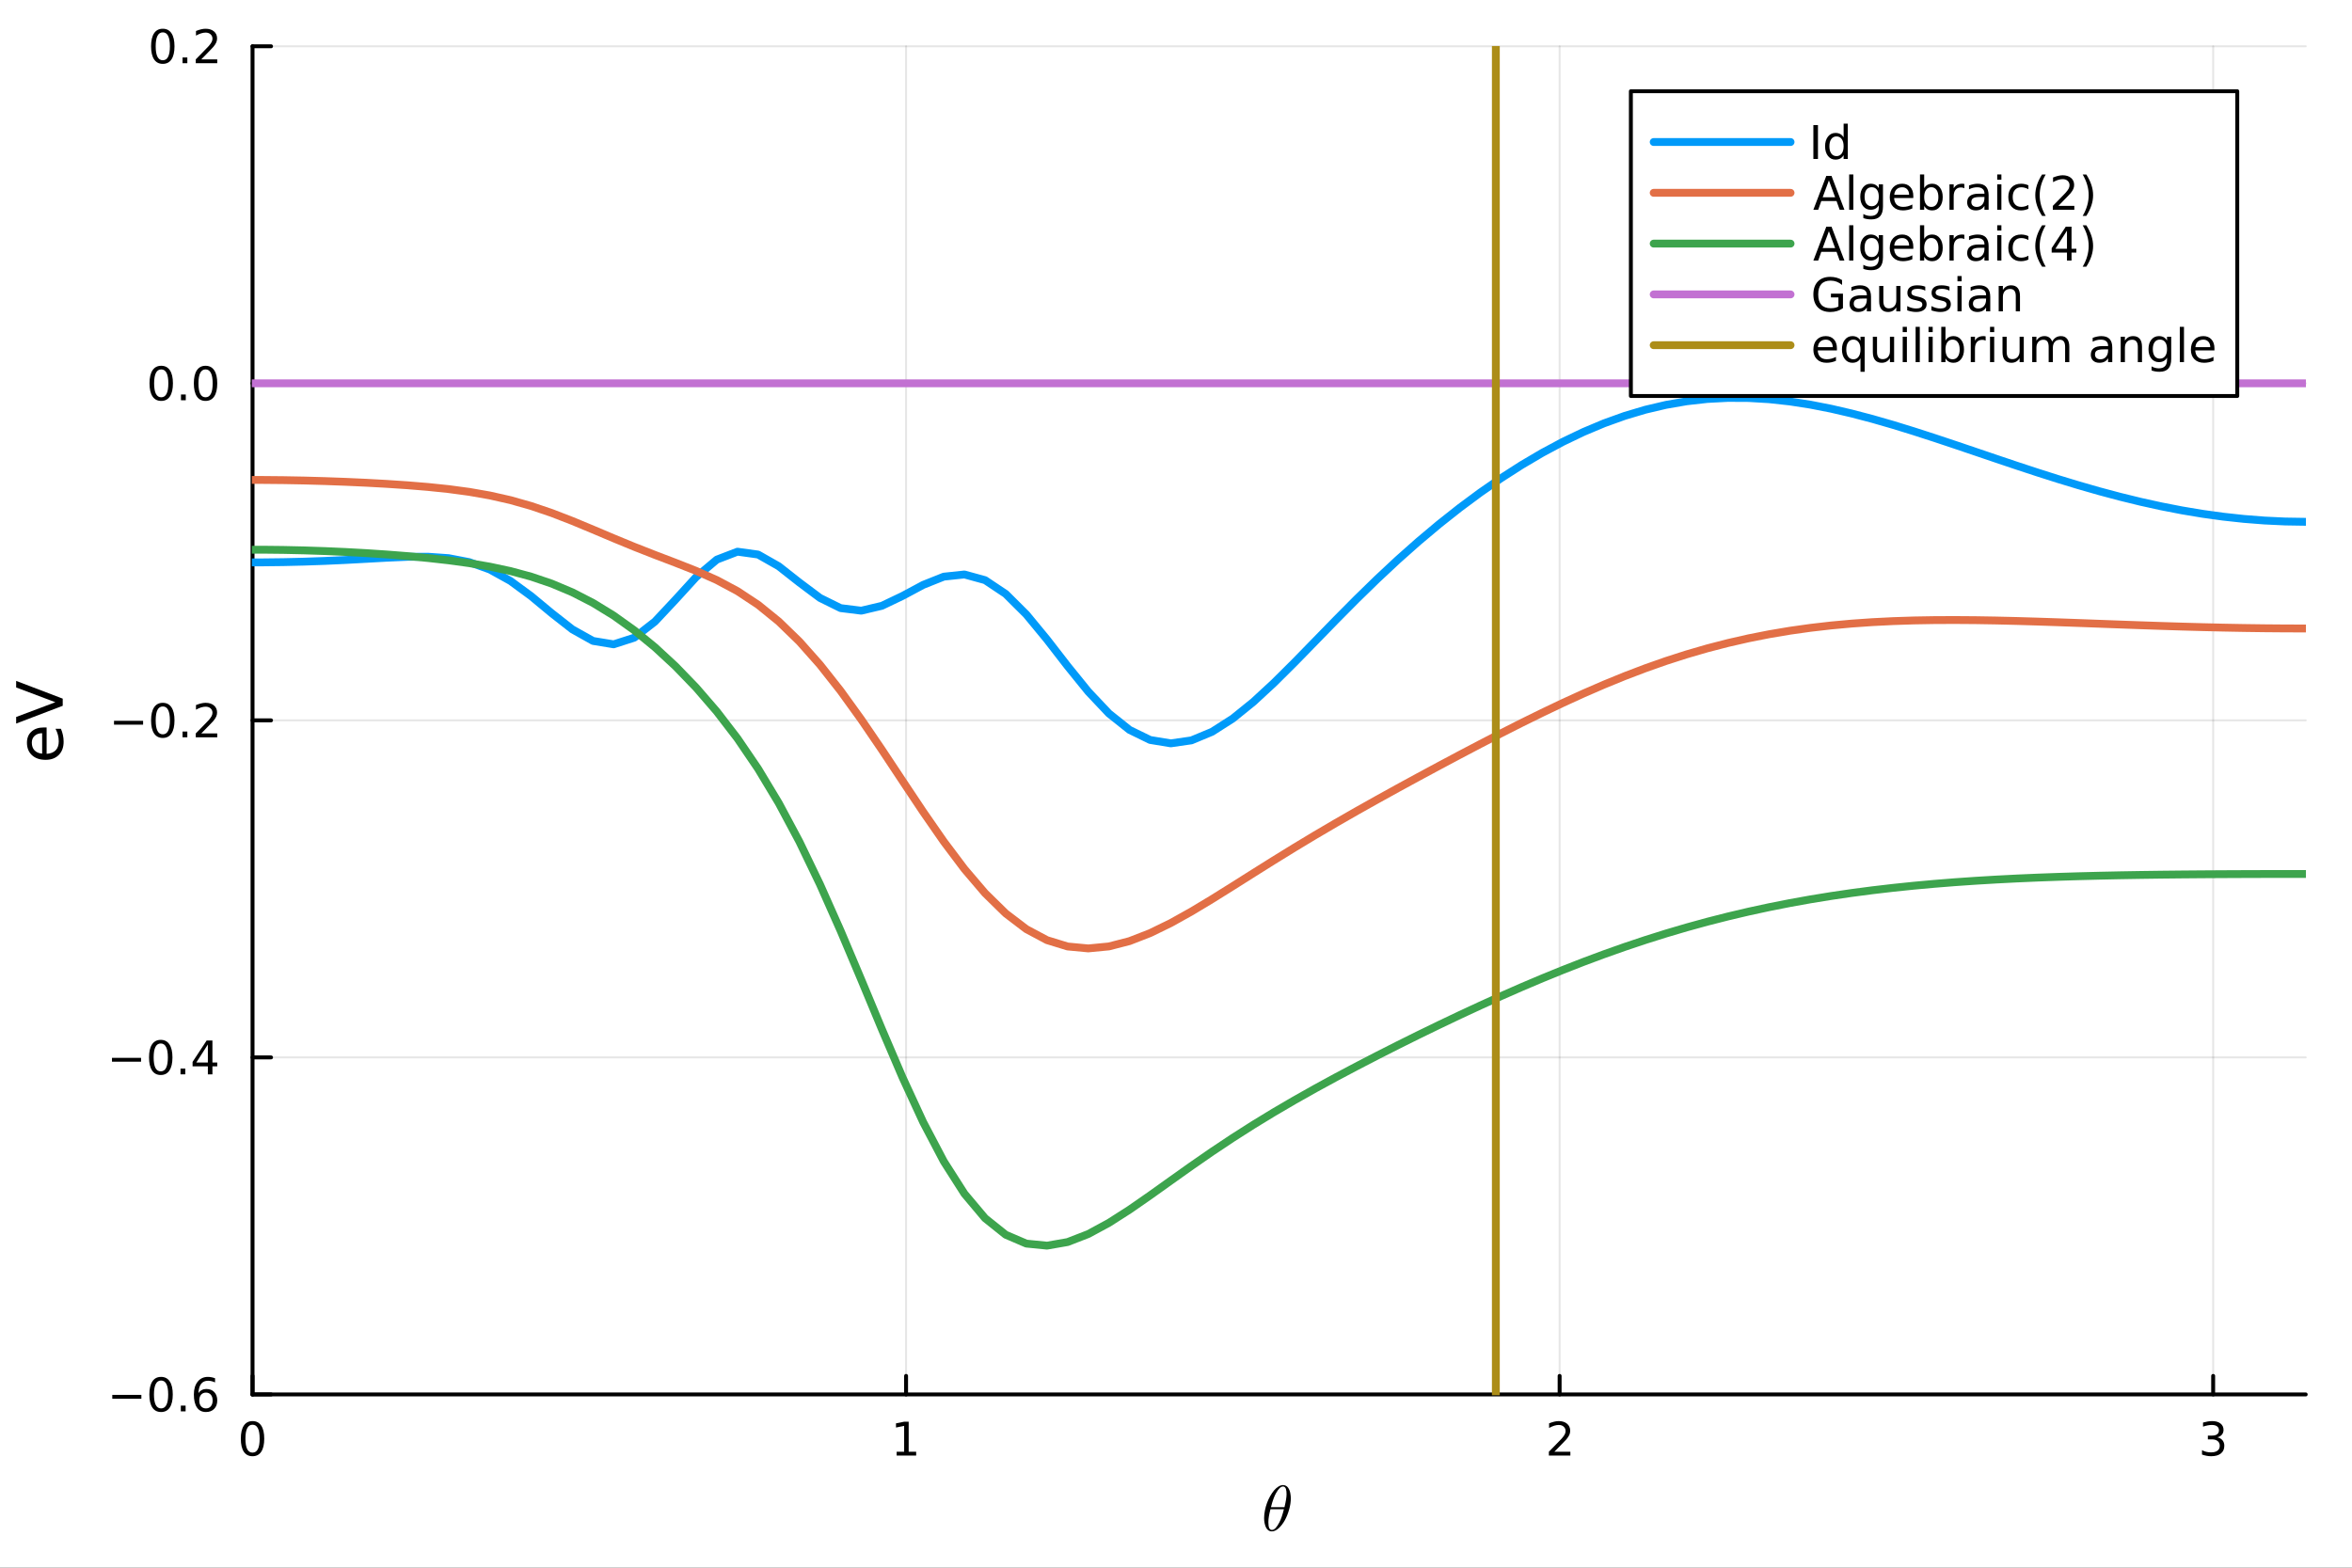 <?xml version="1.0" encoding="utf-8"?>
<svg xmlns="http://www.w3.org/2000/svg" xmlns:xlink="http://www.w3.org/1999/xlink" width="600" height="400" viewBox="0 0 2400 1600">
<rect x="0" y="0" width="2400" height="1600" fill="#333333" stroke="none"/>
<defs>
  <clipPath id="clip870">
    <rect x="0" y="0" width="2400" height="1600"/>
  </clipPath>
</defs>
<path clip-path="url(#clip870)" d="M0 1600 L2400 1600 L2400 0 L0 0  Z" fill="#ffffff" fill-rule="evenodd" fill-opacity="1"/>
<defs>
  <clipPath id="clip871">
    <rect x="480" y="0" width="1681" height="1600"/>
  </clipPath>
</defs>
<path clip-path="url(#clip870)" d="M257.69 1423.18 L2352.76 1423.18 L2352.76 47.244 L257.69 47.244  Z" fill="#ffffff" fill-rule="evenodd" fill-opacity="1"/>
<defs>
  <clipPath id="clip872">
    <rect x="257" y="47" width="2096" height="1377"/>
  </clipPath>
</defs>
<polyline clip-path="url(#clip872)" style="stroke:#000000; stroke-linecap:round; stroke-linejoin:round; stroke-width:2; stroke-opacity:0.1; fill:none" points="257.69,1423.18 257.69,47.244 "/>
<polyline clip-path="url(#clip872)" style="stroke:#000000; stroke-linecap:round; stroke-linejoin:round; stroke-width:2; stroke-opacity:0.1; fill:none" points="924.57,1423.18 924.57,47.244 "/>
<polyline clip-path="url(#clip872)" style="stroke:#000000; stroke-linecap:round; stroke-linejoin:round; stroke-width:2; stroke-opacity:0.1; fill:none" points="1591.45,1423.18 1591.45,47.244 "/>
<polyline clip-path="url(#clip872)" style="stroke:#000000; stroke-linecap:round; stroke-linejoin:round; stroke-width:2; stroke-opacity:0.1; fill:none" points="2258.33,1423.18 2258.33,47.244 "/>
<polyline clip-path="url(#clip872)" style="stroke:#000000; stroke-linecap:round; stroke-linejoin:round; stroke-width:2; stroke-opacity:0.1; fill:none" points="257.69,1423.18 2352.76,1423.18 "/>
<polyline clip-path="url(#clip872)" style="stroke:#000000; stroke-linecap:round; stroke-linejoin:round; stroke-width:2; stroke-opacity:0.1; fill:none" points="257.69,1079.2 2352.76,1079.2 "/>
<polyline clip-path="url(#clip872)" style="stroke:#000000; stroke-linecap:round; stroke-linejoin:round; stroke-width:2; stroke-opacity:0.1; fill:none" points="257.69,735.212 2352.76,735.212 "/>
<polyline clip-path="url(#clip872)" style="stroke:#000000; stroke-linecap:round; stroke-linejoin:round; stroke-width:2; stroke-opacity:0.1; fill:none" points="257.69,391.228 2352.76,391.228 "/>
<polyline clip-path="url(#clip872)" style="stroke:#000000; stroke-linecap:round; stroke-linejoin:round; stroke-width:2; stroke-opacity:0.1; fill:none" points="257.69,47.244 2352.76,47.244 "/>
<polyline clip-path="url(#clip870)" style="stroke:#000000; stroke-linecap:round; stroke-linejoin:round; stroke-width:4; stroke-opacity:1; fill:none" points="257.69,1423.18 2352.76,1423.18 "/>
<polyline clip-path="url(#clip870)" style="stroke:#000000; stroke-linecap:round; stroke-linejoin:round; stroke-width:4; stroke-opacity:1; fill:none" points="257.69,1423.18 257.69,1404.28 "/>
<polyline clip-path="url(#clip870)" style="stroke:#000000; stroke-linecap:round; stroke-linejoin:round; stroke-width:4; stroke-opacity:1; fill:none" points="924.57,1423.18 924.57,1404.28 "/>
<polyline clip-path="url(#clip870)" style="stroke:#000000; stroke-linecap:round; stroke-linejoin:round; stroke-width:4; stroke-opacity:1; fill:none" points="1591.45,1423.18 1591.45,1404.28 "/>
<polyline clip-path="url(#clip870)" style="stroke:#000000; stroke-linecap:round; stroke-linejoin:round; stroke-width:4; stroke-opacity:1; fill:none" points="2258.33,1423.18 2258.33,1404.28 "/>
<path clip-path="url(#clip870)" d="M257.69 1454.1 Q254.079 1454.1 252.25 1457.66 Q250.445 1461.2 250.445 1468.33 Q250.445 1475.44 252.25 1479.01 Q254.079 1482.55 257.69 1482.55 Q261.324 1482.55 263.13 1479.01 Q264.959 1475.44 264.959 1468.33 Q264.959 1461.2 263.13 1457.66 Q261.324 1454.1 257.69 1454.1 M257.69 1450.39 Q263.5 1450.39 266.556 1455 Q269.635 1459.58 269.635 1468.33 Q269.635 1477.06 266.556 1481.67 Q263.5 1486.25 257.69 1486.25 Q251.88 1486.25 248.801 1481.67 Q245.746 1477.06 245.746 1468.33 Q245.746 1459.58 248.801 1455 Q251.88 1450.39 257.69 1450.39 Z" fill="#000000" fill-rule="nonzero" fill-opacity="1" /><path clip-path="url(#clip870)" d="M914.952 1481.64 L922.591 1481.64 L922.591 1455.28 L914.281 1456.95 L914.281 1452.69 L922.545 1451.02 L927.221 1451.02 L927.221 1481.64 L934.86 1481.64 L934.86 1485.58 L914.952 1485.58 L914.952 1481.64 Z" fill="#000000" fill-rule="nonzero" fill-opacity="1" /><path clip-path="url(#clip870)" d="M1586.1 1481.64 L1602.42 1481.64 L1602.42 1485.58 L1580.48 1485.58 L1580.48 1481.64 Q1583.14 1478.89 1587.72 1474.26 Q1592.33 1469.61 1593.51 1468.27 Q1595.76 1465.74 1596.64 1464.01 Q1597.54 1462.25 1597.54 1460.56 Q1597.54 1457.8 1595.59 1456.07 Q1593.67 1454.33 1590.57 1454.33 Q1588.37 1454.33 1585.92 1455.09 Q1583.49 1455.86 1580.71 1457.41 L1580.71 1452.69 Q1583.53 1451.55 1585.99 1450.97 Q1588.44 1450.39 1590.48 1450.39 Q1595.85 1450.39 1599.04 1453.08 Q1602.24 1455.77 1602.24 1460.26 Q1602.24 1462.39 1601.43 1464.31 Q1600.64 1466.2 1598.53 1468.8 Q1597.96 1469.47 1594.85 1472.69 Q1591.75 1475.88 1586.1 1481.64 Z" fill="#000000" fill-rule="nonzero" fill-opacity="1" /><path clip-path="url(#clip870)" d="M2262.58 1466.95 Q2265.93 1467.66 2267.81 1469.93 Q2269.71 1472.2 2269.71 1475.53 Q2269.71 1480.65 2266.19 1483.45 Q2262.67 1486.25 2256.19 1486.25 Q2254.01 1486.25 2251.7 1485.81 Q2249.41 1485.39 2246.95 1484.54 L2246.95 1480.02 Q2248.9 1481.16 2251.21 1481.74 Q2253.53 1482.32 2256.05 1482.32 Q2260.45 1482.32 2262.74 1480.58 Q2265.06 1478.84 2265.06 1475.53 Q2265.06 1472.48 2262.9 1470.77 Q2260.77 1469.03 2256.95 1469.03 L2252.93 1469.03 L2252.93 1465.19 L2257.14 1465.19 Q2260.59 1465.19 2262.42 1463.82 Q2264.24 1462.43 2264.24 1459.84 Q2264.24 1457.18 2262.35 1455.77 Q2260.47 1454.33 2256.95 1454.33 Q2255.03 1454.33 2252.83 1454.75 Q2250.63 1455.16 2247.99 1456.04 L2247.99 1451.88 Q2250.66 1451.14 2252.97 1450.77 Q2255.31 1450.39 2257.37 1450.39 Q2262.69 1450.39 2265.8 1452.83 Q2268.9 1455.23 2268.9 1459.35 Q2268.9 1462.22 2267.25 1464.21 Q2265.61 1466.18 2262.58 1466.95 Z" fill="#000000" fill-rule="nonzero" fill-opacity="1" /><path clip-path="url(#clip870)" d="M1317.16 1529.22 Q1317.16 1534.63 1315.42 1540.71 Q1313.71 1546.77 1311.01 1551.66 Q1308.3 1556.53 1304.76 1559.75 Q1301.22 1562.94 1297.83 1562.94 Q1295.68 1562.94 1294.07 1561.75 Q1292.49 1560.52 1291.62 1558.49 Q1290.75 1556.43 1290.33 1554.18 Q1289.91 1551.89 1289.91 1549.41 Q1289.91 1545.71 1290.72 1541.68 Q1291.52 1537.62 1292.87 1533.95 Q1294.23 1530.25 1296.13 1526.9 Q1298.03 1523.52 1300.12 1521.07 Q1302.25 1518.59 1304.63 1517.14 Q1307.01 1515.69 1309.24 1515.69 Q1310.85 1515.69 1312.13 1516.4 Q1313.45 1517.08 1314.29 1518.27 Q1315.13 1519.43 1315.71 1520.81 Q1316.32 1522.2 1316.61 1523.81 Q1316.9 1525.38 1317.03 1526.71 Q1317.16 1527.99 1317.16 1529.22 M1312.81 1525.13 Q1312.81 1523.48 1312.68 1522.26 Q1312.55 1521 1312.2 1519.75 Q1311.84 1518.49 1311.07 1517.82 Q1310.33 1517.14 1309.17 1517.14 Q1305.79 1517.14 1301.99 1524.06 Q1300.77 1526.22 1299.67 1529.15 Q1298.58 1532.08 1298.19 1533.47 Q1297.8 1534.85 1296.9 1538.27 L1310.68 1538.27 Q1312.81 1529.47 1312.81 1525.13 M1310.1 1540.36 L1296.39 1540.36 Q1294.26 1548.41 1294.26 1553.44 Q1294.26 1557.82 1295.16 1559.65 Q1296.1 1561.46 1297.83 1561.46 Q1299.83 1561.46 1301.7 1559.46 Q1303.57 1557.43 1305.47 1553.76 Q1307.98 1548.99 1310.1 1540.36 Z" fill="#000000" fill-rule="nonzero" fill-opacity="1" /><polyline clip-path="url(#clip870)" style="stroke:#000000; stroke-linecap:round; stroke-linejoin:round; stroke-width:4; stroke-opacity:1; fill:none" points="257.69,1423.18 257.69,47.244 "/>
<polyline clip-path="url(#clip870)" style="stroke:#000000; stroke-linecap:round; stroke-linejoin:round; stroke-width:4; stroke-opacity:1; fill:none" points="257.69,1423.18 276.588,1423.18 "/>
<polyline clip-path="url(#clip870)" style="stroke:#000000; stroke-linecap:round; stroke-linejoin:round; stroke-width:4; stroke-opacity:1; fill:none" points="257.69,1079.2 276.588,1079.2 "/>
<polyline clip-path="url(#clip870)" style="stroke:#000000; stroke-linecap:round; stroke-linejoin:round; stroke-width:4; stroke-opacity:1; fill:none" points="257.69,735.212 276.588,735.212 "/>
<polyline clip-path="url(#clip870)" style="stroke:#000000; stroke-linecap:round; stroke-linejoin:round; stroke-width:4; stroke-opacity:1; fill:none" points="257.69,391.228 276.588,391.228 "/>
<polyline clip-path="url(#clip870)" style="stroke:#000000; stroke-linecap:round; stroke-linejoin:round; stroke-width:4; stroke-opacity:1; fill:none" points="257.69,47.244 276.588,47.244 "/>
<path clip-path="url(#clip870)" d="M114.584 1423.63 L144.26 1423.63 L144.26 1427.57 L114.584 1427.57 L114.584 1423.63 Z" fill="#000000" fill-rule="nonzero" fill-opacity="1" /><path clip-path="url(#clip870)" d="M164.352 1408.98 Q160.741 1408.98 158.913 1412.54 Q157.107 1416.08 157.107 1423.21 Q157.107 1430.32 158.913 1433.89 Q160.741 1437.43 164.352 1437.43 Q167.987 1437.43 169.792 1433.89 Q171.621 1430.32 171.621 1423.21 Q171.621 1416.08 169.792 1412.54 Q167.987 1408.98 164.352 1408.98 M164.352 1405.27 Q170.163 1405.27 173.218 1409.88 Q176.297 1414.46 176.297 1423.21 Q176.297 1431.94 173.218 1436.55 Q170.163 1441.13 164.352 1441.13 Q158.542 1441.13 155.464 1436.55 Q152.408 1431.94 152.408 1423.21 Q152.408 1414.46 155.464 1409.88 Q158.542 1405.27 164.352 1405.27 Z" fill="#000000" fill-rule="nonzero" fill-opacity="1" /><path clip-path="url(#clip870)" d="M184.514 1434.58 L189.399 1434.58 L189.399 1440.46 L184.514 1440.46 L184.514 1434.58 Z" fill="#000000" fill-rule="nonzero" fill-opacity="1" /><path clip-path="url(#clip870)" d="M210.162 1421.32 Q207.014 1421.32 205.162 1423.47 Q203.334 1425.62 203.334 1429.37 Q203.334 1433.1 205.162 1435.27 Q207.014 1437.43 210.162 1437.43 Q213.311 1437.43 215.139 1435.27 Q216.991 1433.1 216.991 1429.37 Q216.991 1425.62 215.139 1423.47 Q213.311 1421.32 210.162 1421.32 M219.445 1406.66 L219.445 1410.92 Q217.686 1410.09 215.88 1409.65 Q214.098 1409.21 212.338 1409.21 Q207.709 1409.21 205.255 1412.33 Q202.824 1415.46 202.477 1421.78 Q203.843 1419.77 205.903 1418.7 Q207.963 1417.61 210.44 1417.61 Q215.649 1417.61 218.658 1420.78 Q221.69 1423.93 221.69 1429.37 Q221.69 1434.7 218.542 1437.91 Q215.394 1441.13 210.162 1441.13 Q204.167 1441.13 200.996 1436.55 Q197.825 1431.94 197.825 1423.21 Q197.825 1415.02 201.713 1410.16 Q205.602 1405.27 212.153 1405.27 Q213.912 1405.27 215.695 1405.62 Q217.5 1405.97 219.445 1406.66 Z" fill="#000000" fill-rule="nonzero" fill-opacity="1" /><path clip-path="url(#clip870)" d="M114.26 1079.65 L143.936 1079.65 L143.936 1083.58 L114.26 1083.58 L114.26 1079.65 Z" fill="#000000" fill-rule="nonzero" fill-opacity="1" /><path clip-path="url(#clip870)" d="M164.028 1064.99 Q160.417 1064.99 158.589 1068.56 Q156.783 1072.1 156.783 1079.23 Q156.783 1086.34 158.589 1089.9 Q160.417 1093.44 164.028 1093.44 Q167.663 1093.44 169.468 1089.9 Q171.297 1086.34 171.297 1079.23 Q171.297 1072.1 169.468 1068.56 Q167.663 1064.99 164.028 1064.99 M164.028 1061.29 Q169.839 1061.29 172.894 1065.9 Q175.973 1070.48 175.973 1079.23 Q175.973 1087.96 172.894 1092.56 Q169.839 1097.15 164.028 1097.15 Q158.218 1097.15 155.14 1092.56 Q152.084 1087.96 152.084 1079.23 Q152.084 1070.48 155.14 1065.9 Q158.218 1061.29 164.028 1061.29 Z" fill="#000000" fill-rule="nonzero" fill-opacity="1" /><path clip-path="url(#clip870)" d="M184.19 1090.6 L189.075 1090.6 L189.075 1096.48 L184.19 1096.48 L184.19 1090.6 Z" fill="#000000" fill-rule="nonzero" fill-opacity="1" /><path clip-path="url(#clip870)" d="M212.107 1065.99 L200.301 1084.44 L212.107 1084.44 L212.107 1065.99 M210.88 1061.92 L216.76 1061.92 L216.76 1084.44 L221.69 1084.44 L221.69 1088.33 L216.76 1088.33 L216.76 1096.48 L212.107 1096.48 L212.107 1088.33 L196.505 1088.33 L196.505 1083.81 L210.88 1061.92 Z" fill="#000000" fill-rule="nonzero" fill-opacity="1" /><path clip-path="url(#clip870)" d="M116.343 735.663 L146.019 735.663 L146.019 739.599 L116.343 739.599 L116.343 735.663 Z" fill="#000000" fill-rule="nonzero" fill-opacity="1" /><path clip-path="url(#clip870)" d="M166.112 721.011 Q162.501 721.011 160.672 724.575 Q158.866 728.117 158.866 735.247 Q158.866 742.353 160.672 745.918 Q162.501 749.46 166.112 749.46 Q169.746 749.46 171.552 745.918 Q173.38 742.353 173.38 735.247 Q173.38 728.117 171.552 724.575 Q169.746 721.011 166.112 721.011 M166.112 717.307 Q171.922 717.307 174.977 721.913 Q178.056 726.497 178.056 735.247 Q178.056 743.973 174.977 748.58 Q171.922 753.163 166.112 753.163 Q160.302 753.163 157.223 748.58 Q154.167 743.973 154.167 735.247 Q154.167 726.497 157.223 721.913 Q160.302 717.307 166.112 717.307 Z" fill="#000000" fill-rule="nonzero" fill-opacity="1" /><path clip-path="url(#clip870)" d="M186.274 746.612 L191.158 746.612 L191.158 752.492 L186.274 752.492 L186.274 746.612 Z" fill="#000000" fill-rule="nonzero" fill-opacity="1" /><path clip-path="url(#clip870)" d="M205.371 748.557 L221.69 748.557 L221.69 752.492 L199.746 752.492 L199.746 748.557 Q202.408 745.802 206.991 741.173 Q211.598 736.52 212.778 735.177 Q215.024 732.654 215.903 730.918 Q216.806 729.159 216.806 727.469 Q216.806 724.714 214.861 722.978 Q212.94 721.242 209.838 721.242 Q207.639 721.242 205.186 722.006 Q202.755 722.77 199.977 724.321 L199.977 719.599 Q202.801 718.464 205.255 717.886 Q207.709 717.307 209.746 717.307 Q215.116 717.307 218.311 719.992 Q221.505 722.677 221.505 727.168 Q221.505 729.298 220.695 731.219 Q219.908 733.117 217.801 735.71 Q217.223 736.381 214.121 739.599 Q211.019 742.793 205.371 748.557 Z" fill="#000000" fill-rule="nonzero" fill-opacity="1" /><path clip-path="url(#clip870)" d="M164.515 377.027 Q160.903 377.027 159.075 380.592 Q157.269 384.133 157.269 391.263 Q157.269 398.369 159.075 401.934 Q160.903 405.476 164.515 405.476 Q168.149 405.476 169.954 401.934 Q171.783 398.369 171.783 391.263 Q171.783 384.133 169.954 380.592 Q168.149 377.027 164.515 377.027 M164.515 373.323 Q170.325 373.323 173.38 377.929 Q176.459 382.513 176.459 391.263 Q176.459 399.99 173.38 404.596 Q170.325 409.179 164.515 409.179 Q158.704 409.179 155.626 404.596 Q152.57 399.99 152.57 391.263 Q152.57 382.513 155.626 377.929 Q158.704 373.323 164.515 373.323 Z" fill="#000000" fill-rule="nonzero" fill-opacity="1" /><path clip-path="url(#clip870)" d="M184.676 402.628 L189.561 402.628 L189.561 408.508 L184.676 408.508 L184.676 402.628 Z" fill="#000000" fill-rule="nonzero" fill-opacity="1" /><path clip-path="url(#clip870)" d="M209.746 377.027 Q206.135 377.027 204.306 380.592 Q202.5 384.133 202.5 391.263 Q202.5 398.369 204.306 401.934 Q206.135 405.476 209.746 405.476 Q213.38 405.476 215.186 401.934 Q217.014 398.369 217.014 391.263 Q217.014 384.133 215.186 380.592 Q213.38 377.027 209.746 377.027 M209.746 373.323 Q215.556 373.323 218.611 377.929 Q221.69 382.513 221.69 391.263 Q221.69 399.99 218.611 404.596 Q215.556 409.179 209.746 409.179 Q203.936 409.179 200.857 404.596 Q197.801 399.99 197.801 391.263 Q197.801 382.513 200.857 377.929 Q203.936 373.323 209.746 373.323 Z" fill="#000000" fill-rule="nonzero" fill-opacity="1" /><path clip-path="url(#clip870)" d="M166.112 33.043 Q162.501 33.043 160.672 36.608 Q158.866 40.149 158.866 47.279 Q158.866 54.385 160.672 57.95 Q162.501 61.492 166.112 61.492 Q169.746 61.492 171.552 57.95 Q173.38 54.385 173.38 47.279 Q173.38 40.149 171.552 36.608 Q169.746 33.043 166.112 33.043 M166.112 29.339 Q171.922 29.339 174.977 33.946 Q178.056 38.529 178.056 47.279 Q178.056 56.006 174.977 60.612 Q171.922 65.195 166.112 65.195 Q160.302 65.195 157.223 60.612 Q154.167 56.006 154.167 47.279 Q154.167 38.529 157.223 33.946 Q160.302 29.339 166.112 29.339 Z" fill="#000000" fill-rule="nonzero" fill-opacity="1" /><path clip-path="url(#clip870)" d="M186.274 58.645 L191.158 58.645 L191.158 64.524 L186.274 64.524 L186.274 58.645 Z" fill="#000000" fill-rule="nonzero" fill-opacity="1" /><path clip-path="url(#clip870)" d="M205.371 60.589 L221.69 60.589 L221.69 64.524 L199.746 64.524 L199.746 60.589 Q202.408 57.834 206.991 53.205 Q211.598 48.552 212.778 47.209 Q215.024 44.686 215.903 42.95 Q216.806 41.191 216.806 39.501 Q216.806 36.746 214.861 35.01 Q212.94 33.274 209.838 33.274 Q207.639 33.274 205.186 34.038 Q202.755 34.802 199.977 36.353 L199.977 31.631 Q202.801 30.497 205.255 29.918 Q207.709 29.339 209.746 29.339 Q215.116 29.339 218.311 32.024 Q221.505 34.709 221.505 39.2 Q221.505 41.33 220.695 43.251 Q219.908 45.149 217.801 47.742 Q217.223 48.413 214.121 51.631 Q211.019 54.825 205.371 60.589 Z" fill="#000000" fill-rule="nonzero" fill-opacity="1" /><path clip-path="url(#clip870)" d="M44.716 742.453 L47.581 742.453 L47.581 769.38 Q53.628 768.998 56.811 765.751 Q59.962 762.473 59.962 756.648 Q59.962 753.275 59.134 750.124 Q58.307 746.941 56.652 743.822 L62.19 743.822 Q63.527 746.973 64.227 750.283 Q64.927 753.593 64.927 756.999 Q64.927 765.529 59.962 770.526 Q54.997 775.491 46.53 775.491 Q37.777 775.491 32.653 770.78 Q27.497 766.038 27.497 758.017 Q27.497 750.824 32.144 746.654 Q36.759 742.453 44.716 742.453 M42.997 748.309 Q38.191 748.373 35.327 751.015 Q32.462 753.625 32.462 757.953 Q32.462 762.855 35.231 765.815 Q38 768.743 43.029 769.189 L42.997 748.309 Z" fill="#000000" fill-rule="nonzero" fill-opacity="1" /><path clip-path="url(#clip870)" d="M64.004 720.332 L16.484 738.474 L16.484 731.759 L56.493 716.704 L16.484 701.617 L16.484 694.933 L64.004 713.043 L64.004 720.332 Z" fill="#000000" fill-rule="nonzero" fill-opacity="1" /><polyline clip-path="url(#clip872)" style="stroke:#009af9; stroke-linecap:round; stroke-linejoin:round; stroke-width:8; stroke-opacity:1; fill:none" points="-1837.38,532.575 -1816.32,532.243 -1795.26,531.251 -1774.21,529.604 -1753.15,527.315 -1732.1,524.399 -1711.04,520.879 -1689.98,516.781 -1668.93,512.136 -1647.87,506.982 -1626.82,501.362 -1605.76,495.326 -1584.7,488.928 -1563.65,482.233 -1542.59,475.308 -1521.54,468.229 -1500.48,461.079 -1479.42,453.945 -1458.37,446.925 -1437.31,440.115 -1416.26,433.623 -1395.2,427.558 -1374.15,422.027 -1353.09,417.144 -1332.03,413.019 -1310.98,409.755 -1289.92,407.457 -1268.87,406.212 -1247.81,406.105 -1226.75,407.203 -1205.7,409.558 -1184.64,413.207 -1163.59,418.168 -1142.53,424.445 -1121.47,432.021 -1100.42,440.868 -1079.36,450.948 -1058.31,462.216 -1037.25,474.627 -1016.19,488.138 -995.138,502.717 -974.082,518.343 -953.026,535.001 -931.97,552.686 -910.914,571.379 -889.858,591.04 -868.803,611.574 -847.747,632.805 -826.691,654.439 -805.635,676.031 -784.579,696.959 -763.523,716.415 -742.467,733.418 -721.411,746.868 -700.355,755.631 -679.299,758.672 -658.243,755.217 -637.187,744.943 -616.131,728.14 -595.075,705.84 -574.019,679.851 -552.963,-318.48 -531.908,627.116 -510.852,606.15 -489.796,-525.562 -468.74,586.309 -447.684,588.54 -426.628,596.95 -405.572,608.232 -384.516,618.294 -363.46,623.267 -342.404,620.655 -321.348,610.254 -300.292,594.494 -279.236,577.936 -258.18,565.97 -237.124,563.058 -216.068,571.154 -195.013,588.893 -173.957,611.948 -152.901,634.432 -131.845,650.819 -110.789,657.601 -89.733,654.138 -68.677,642.355 -47.621,625.864 -26.565,608.394 -5.509,592.932 15.547,581.254 36.603,573.692 57.659,569.657 78.715,568.191 99.771,568.311 120.827,569.222 141.882,570.394 162.938,571.53 183.994,572.491 205.05,573.225 226.106,573.716 247.162,573.962 268.218,573.962 289.274,573.716 310.33,573.225 331.386,572.491 352.442,571.53 373.498,570.394 394.554,569.222 415.61,568.311 436.666,568.191 457.722,569.657 478.777,573.692 499.833,581.254 520.889,592.932 541.945,608.394 563.001,625.864 584.057,642.355 605.113,654.138 626.169,657.601 647.225,650.819 668.281,634.432 689.337,611.948 710.393,588.893 731.449,571.154 752.505,563.058 773.561,565.97 794.617,577.936 815.672,594.494 836.728,610.254 857.784,620.655 878.84,623.267 899.896,618.294 920.952,608.232 942.008,596.95 963.064,588.54 984.12,586.309 1005.18,592.114 1026.23,606.15 1047.29,627.116 1068.34,652.646 1089.4,679.851 1110.46,705.84 1131.51,728.14 1152.57,744.943 1173.62,755.217 1194.68,758.672 1215.74,755.631 1236.79,746.868 1257.85,733.418 1278.9,716.415 1299.96,696.959 1321.01,676.031 1342.07,654.439 1363.13,632.805 1384.18,611.574 1405.24,591.04 1426.29,571.379 1447.35,552.686 1468.41,535.001 1489.46,518.343 1510.52,502.717 1531.57,488.138 1552.63,474.627 1573.69,462.216 1594.74,450.948 1615.8,440.868 1636.85,432.021 1657.91,424.445 1678.97,418.168 1700.02,413.207 1721.08,409.558 1742.13,407.203 1763.19,406.105 1784.25,406.212 1805.3,407.457 1826.36,409.755 1847.41,413.019 1868.47,417.144 1889.53,422.027 1910.58,427.558 1931.64,433.623 1952.69,440.115 1973.75,446.925 1994.8,453.945 2015.86,461.079 2036.92,468.229 2057.97,475.308 2079.03,482.233 2100.08,488.928 2121.14,495.326 2142.2,501.362 2163.25,506.982 2184.31,512.136 2205.36,516.781 2226.42,520.879 2247.48,524.399 2268.53,527.315 2289.59,529.604 2310.64,531.251 2331.7,532.243 2352.76,532.575 "/>
<polyline clip-path="url(#clip872)" style="stroke:#e26f46; stroke-linecap:round; stroke-linejoin:round; stroke-width:8; stroke-opacity:1; fill:none" points="-1837.38,641.441 -1816.32,641.384 -1795.26,641.213 -1774.21,640.931 -1753.15,640.545 -1732.1,640.061 -1711.04,639.49 -1689.98,638.844 -1668.93,638.138 -1647.87,637.389 -1626.82,636.616 -1605.76,635.842 -1584.7,635.093 -1563.65,634.397 -1542.59,633.784 -1521.54,633.288 -1500.48,632.945 -1479.42,632.795 -1458.37,632.879 -1437.31,633.239 -1416.26,633.922 -1395.2,634.972 -1374.15,636.435 -1353.09,638.358 -1332.03,640.783 -1310.98,643.753 -1289.92,647.303 -1268.87,651.466 -1247.81,656.267 -1226.75,661.722 -1205.7,667.837 -1184.64,674.61 -1163.59,682.026 -1142.53,690.058 -1121.47,698.669 -1100.42,707.811 -1079.36,717.427 -1058.31,727.455 -1037.25,737.829 -1016.19,748.486 -995.138,759.368 -974.082,770.427 -953.026,781.631 -931.97,792.966 -910.914,804.437 -889.858,816.067 -868.803,827.896 -847.747,839.971 -826.691,852.335 -805.635,865.011 -784.579,877.987 -763.523,891.196 -742.467,904.493 -721.411,917.645 -700.355,930.312 -679.299,942.052 -658.243,952.324 -637.187,960.508 -616.131,965.942 -595.075,967.968 -574.019,965.985 -552.963,2024.81 -531.908,948.286 -510.852,932.237 -489.796,2288.45 -468.74,886.901 -447.684,858.9 -426.628,828.567 -405.572,796.977 -384.516,765.219 -363.46,734.313 -342.404,705.144 -321.348,678.431 -300.292,654.701 -279.236,634.271 -258.18,617.21 -237.124,603.301 -216.068,592.037 -195.013,582.675 -173.957,574.366 -152.901,566.34 -131.845,558.074 -110.789,549.398 -89.733,540.481 -68.677,531.716 -47.621,523.569 -26.565,516.41 -5.509,510.44 15.547,505.68 36.603,501.992 57.659,499.166 78.715,496.982 99.771,495.256 120.827,493.857 141.882,492.703 162.938,491.755 183.994,490.997 205.05,490.425 226.106,490.041 247.162,489.849 268.218,489.849 289.274,490.041 310.33,490.425 331.386,490.997 352.442,491.755 373.498,492.703 394.554,493.857 415.61,495.256 436.666,496.982 457.722,499.166 478.777,501.992 499.833,505.68 520.889,510.44 541.945,516.41 563.001,523.569 584.057,531.716 605.113,540.481 626.169,549.398 647.225,558.074 668.281,566.34 689.337,574.366 710.393,582.675 731.449,592.037 752.505,603.301 773.561,617.21 794.617,634.271 815.672,654.701 836.728,678.431 857.784,705.144 878.84,734.313 899.896,765.219 920.952,796.977 942.008,828.567 963.064,858.9 984.12,886.901 1005.18,911.604 1026.23,932.237 1047.29,948.286 1068.34,959.521 1089.4,965.985 1110.46,967.968 1131.51,965.942 1152.57,960.508 1173.62,952.324 1194.68,942.052 1215.74,930.312 1236.79,917.645 1257.85,904.493 1278.9,891.196 1299.96,877.987 1321.01,865.011 1342.07,852.335 1363.13,839.971 1384.18,827.896 1405.24,816.067 1426.29,804.437 1447.35,792.966 1468.41,781.631 1489.46,770.427 1510.52,759.368 1531.57,748.486 1552.63,737.829 1573.69,727.455 1594.74,717.427 1615.8,707.811 1636.85,698.669 1657.91,690.058 1678.97,682.026 1700.02,674.61 1721.08,667.837 1742.13,661.722 1763.19,656.267 1784.25,651.466 1805.3,647.303 1826.36,643.753 1847.41,640.783 1868.47,638.358 1889.53,636.435 1910.58,634.972 1931.64,633.922 1952.69,633.239 1973.75,632.879 1994.8,632.795 2015.86,632.945 2036.92,633.288 2057.97,633.784 2079.03,634.397 2100.08,635.093 2121.14,635.842 2142.2,636.616 2163.25,637.389 2184.31,638.138 2205.36,638.844 2226.42,639.49 2247.48,640.061 2268.53,640.545 2289.59,640.931 2310.64,641.213 2331.7,641.384 2352.76,641.441 "/>
<polyline clip-path="url(#clip872)" style="stroke:#3da44d; stroke-linecap:round; stroke-linejoin:round; stroke-width:8; stroke-opacity:1; fill:none" points="-1837.38,891.974 -1816.32,891.986 -1795.26,892.021 -1774.21,892.084 -1753.15,892.176 -1732.1,892.304 -1711.04,892.473 -1689.98,892.693 -1668.93,892.973 -1647.87,893.323 -1626.82,893.756 -1605.76,894.285 -1584.7,894.925 -1563.65,895.693 -1542.59,896.604 -1521.54,897.677 -1500.48,898.932 -1479.42,900.387 -1458.37,902.062 -1437.31,903.979 -1416.26,906.157 -1395.2,908.619 -1374.15,911.383 -1353.09,914.47 -1332.03,917.9 -1310.98,921.689 -1289.92,925.854 -1268.87,930.41 -1247.81,935.368 -1226.75,940.738 -1205.7,946.527 -1184.64,952.737 -1163.59,959.369 -1142.53,966.417 -1121.47,973.873 -1100.42,981.725 -1079.36,989.956 -1058.31,998.547 -1037.25,1007.47 -1016.19,1016.71 -995.138,1026.24 -974.082,1036.02 -953.026,1046.05 -931.97,1056.29 -910.914,1066.75 -889.858,1077.42 -868.803,1088.33 -847.747,1099.49 -826.691,1110.97 -805.635,1122.83 -784.579,1135.14 -763.523,1147.98 -742.467,1161.4 -721.411,1175.42 -700.355,1190 -679.299,1204.96 -658.243,1220 -637.187,1234.61 -616.131,1248.08 -595.075,1259.48 -574.019,1267.65 -552.963,3343.08 -531.908,1269.23 -510.852,1260.18 -489.796,3718.01 -468.74,1218.3 -447.684,1185.31 -426.628,1145.26 -405.572,1099.65 -384.516,1050.46 -363.46,999.881 -342.404,950.02 -321.348,902.636 -300.292,858.952 -279.236,819.58 -258.18,784.587 -237.124,753.647 -216.068,726.241 -195.013,701.841 -173.957,680.032 -152.901,660.563 -131.845,643.317 -110.789,628.258 -89.733,615.357 -68.677,604.542 -47.621,595.665 -26.565,588.514 -5.509,582.828 15.547,578.328 36.603,574.753 57.659,571.876 78.715,569.519 99.771,567.555 120.827,565.9 141.882,564.507 162.938,563.352 183.994,562.428 205.05,561.732 226.106,561.267 247.162,561.034 268.218,561.034 289.274,561.267 310.33,561.732 331.386,562.428 352.442,563.352 373.498,564.507 394.554,565.9 415.61,567.555 436.666,569.519 457.722,571.876 478.777,574.753 499.833,578.328 520.889,582.828 541.945,588.514 563.001,595.665 584.057,604.542 605.113,615.357 626.169,628.258 647.225,643.317 668.281,660.563 689.337,680.032 710.393,701.841 731.449,726.241 752.505,753.647 773.561,784.587 794.617,819.58 815.672,858.952 836.728,902.636 857.784,950.02 878.84,999.881 899.896,1050.46 920.952,1099.65 942.008,1145.26 963.064,1185.31 984.12,1218.3 1005.18,1243.34 1026.23,1260.18 1047.29,1269.23 1068.34,1271.33 1089.4,1267.65 1110.46,1259.48 1131.51,1248.08 1152.57,1234.61 1173.62,1220 1194.68,1204.96 1215.74,1190 1236.79,1175.42 1257.85,1161.4 1278.9,1147.98 1299.96,1135.14 1321.01,1122.83 1342.07,1110.97 1363.13,1099.49 1384.18,1088.33 1405.24,1077.42 1426.29,1066.75 1447.35,1056.29 1468.41,1046.05 1489.46,1036.02 1510.52,1026.24 1531.57,1016.71 1552.63,1007.47 1573.69,998.547 1594.74,989.956 1615.8,981.725 1636.85,973.873 1657.91,966.417 1678.97,959.369 1700.02,952.737 1721.08,946.527 1742.13,940.738 1763.19,935.368 1784.25,930.41 1805.3,925.854 1826.36,921.689 1847.41,917.9 1868.47,914.47 1889.53,911.383 1910.58,908.619 1931.64,906.157 1952.69,903.979 1973.75,902.062 1994.8,900.387 2015.86,898.932 2036.92,897.677 2057.97,896.604 2079.03,895.693 2100.08,894.925 2121.14,894.285 2142.2,893.756 2163.25,893.323 2184.31,892.973 2205.36,892.693 2226.42,892.473 2247.48,892.304 2268.53,892.176 2289.59,892.084 2310.64,892.021 2331.7,891.986 2352.76,891.974 "/>
<polyline clip-path="url(#clip872)" style="stroke:#c271d2; stroke-linecap:round; stroke-linejoin:round; stroke-width:8; stroke-opacity:1; fill:none" points="-1837.38,391.228 -1816.32,391.228 -1795.26,391.228 -1774.21,391.228 -1753.15,391.228 -1732.1,391.228 -1711.04,391.228 -1689.98,391.228 -1668.93,391.228 -1647.87,391.228 -1626.82,391.228 -1605.76,391.228 -1584.7,391.228 -1563.65,391.228 -1542.59,391.228 -1521.54,391.228 -1500.48,391.228 -1479.42,391.228 -1458.37,391.228 -1437.31,391.228 -1416.26,391.228 -1395.2,391.228 -1374.15,391.228 -1353.09,391.228 -1332.03,391.228 -1310.98,391.228 -1289.92,391.228 -1268.87,391.228 -1247.81,391.228 -1226.75,391.228 -1205.7,391.228 -1184.64,391.228 -1163.59,391.228 -1142.53,391.228 -1121.47,391.228 -1100.42,391.228 -1079.36,391.228 -1058.31,391.228 -1037.25,391.228 -1016.19,391.228 -995.138,391.228 -974.082,391.228 -953.026,391.228 -931.97,391.228 -910.914,391.228 -889.858,391.228 -868.803,391.228 -847.747,391.228 -826.691,391.228 -805.635,391.228 -784.579,391.228 -763.523,391.228 -742.467,391.228 -721.411,391.228 -700.355,391.228 -679.299,391.228 -658.243,391.228 -637.187,391.228 -616.131,391.228 -595.075,391.228 -574.019,391.228 -552.963,391.228 -531.908,391.228 -510.852,391.228 -489.796,391.228 -468.74,391.228 -447.684,391.228 -426.628,391.228 -405.572,391.228 -384.516,391.228 -363.46,391.228 -342.404,391.228 -321.348,391.228 -300.292,391.228 -279.236,391.228 -258.18,391.228 -237.124,391.228 -216.068,391.228 -195.013,391.228 -173.957,391.228 -152.901,391.228 -131.845,391.228 -110.789,391.228 -89.733,391.228 -68.677,391.228 -47.621,391.228 -26.565,391.228 -5.509,391.228 15.547,391.228 36.603,391.228 57.659,391.228 78.715,391.228 99.771,391.228 120.827,391.228 141.882,391.228 162.938,391.228 183.994,391.228 205.05,391.228 226.106,391.228 247.162,391.228 268.218,391.228 289.274,391.228 310.33,391.228 331.386,391.228 352.442,391.228 373.498,391.228 394.554,391.228 415.61,391.228 436.666,391.228 457.722,391.228 478.777,391.228 499.833,391.228 520.889,391.228 541.945,391.228 563.001,391.228 584.057,391.228 605.113,391.228 626.169,391.228 647.225,391.228 668.281,391.228 689.337,391.228 710.393,391.228 731.449,391.228 752.505,391.228 773.561,391.228 794.617,391.228 815.672,391.228 836.728,391.228 857.784,391.228 878.84,391.228 899.896,391.228 920.952,391.228 942.008,391.228 963.064,391.228 984.12,391.228 1005.18,391.228 1026.23,391.228 1047.29,391.228 1068.34,391.228 1089.4,391.228 1110.46,391.228 1131.51,391.228 1152.57,391.228 1173.62,391.228 1194.68,391.228 1215.74,391.228 1236.79,391.228 1257.85,391.228 1278.9,391.228 1299.96,391.228 1321.01,391.228 1342.07,391.228 1363.13,391.228 1384.18,391.228 1405.24,391.228 1426.29,391.228 1447.35,391.228 1468.41,391.228 1489.46,391.228 1510.52,391.228 1531.57,391.228 1552.63,391.228 1573.69,391.228 1594.74,391.228 1615.8,391.228 1636.85,391.228 1657.91,391.228 1678.97,391.228 1700.02,391.228 1721.08,391.228 1742.13,391.228 1763.19,391.228 1784.25,391.228 1805.3,391.228 1826.36,391.228 1847.41,391.228 1868.47,391.228 1889.53,391.228 1910.58,391.228 1931.64,391.228 1952.69,391.228 1973.75,391.228 1994.8,391.228 2015.86,391.228 2036.92,391.228 2057.97,391.228 2079.03,391.228 2100.08,391.228 2121.14,391.228 2142.2,391.228 2163.25,391.228 2184.31,391.228 2205.36,391.228 2226.42,391.228 2247.48,391.228 2268.53,391.228 2289.59,391.228 2310.64,391.228 2331.7,391.228 2352.76,391.228 "/>
<polyline clip-path="url(#clip872)" style="stroke:#ac8d18; stroke-linecap:round; stroke-linejoin:round; stroke-width:8; stroke-opacity:1; fill:none" points="1526.37,2799.12 1526.37,-1328.69 "/>
<path clip-path="url(#clip870)" d="M1664.16 404.149 L2282.92 404.149 L2282.92 93.109 L1664.16 93.109  Z" fill="#ffffff" fill-rule="evenodd" fill-opacity="1"/>
<polyline clip-path="url(#clip870)" style="stroke:#000000; stroke-linecap:round; stroke-linejoin:round; stroke-width:4; stroke-opacity:1; fill:none" points="1664.16,404.149 2282.92,404.149 2282.92,93.109 1664.16,93.109 1664.16,404.149 "/>
<polyline clip-path="url(#clip870)" style="stroke:#009af9; stroke-linecap:round; stroke-linejoin:round; stroke-width:8; stroke-opacity:1; fill:none" points="1687.44,144.949 1827.11,144.949 "/>
<path clip-path="url(#clip870)" d="M1850.38 127.669 L1855.06 127.669 L1855.06 162.229 L1850.38 162.229 L1850.38 127.669 Z" fill="#000000" fill-rule="nonzero" fill-opacity="1" /><path clip-path="url(#clip870)" d="M1881.24 140.238 L1881.24 126.21 L1885.5 126.21 L1885.5 162.229 L1881.24 162.229 L1881.24 158.34 Q1879.9 160.655 1877.84 161.789 Q1875.8 162.9 1872.93 162.9 Q1868.23 162.9 1865.27 159.15 Q1862.33 155.4 1862.33 149.289 Q1862.33 143.178 1865.27 139.428 Q1868.23 135.678 1872.93 135.678 Q1875.8 135.678 1877.84 136.812 Q1879.9 137.923 1881.24 140.238 M1866.73 149.289 Q1866.73 153.988 1868.65 156.673 Q1870.59 159.335 1873.97 159.335 Q1877.35 159.335 1879.3 156.673 Q1881.24 153.988 1881.24 149.289 Q1881.24 144.59 1879.3 141.928 Q1877.35 139.243 1873.97 139.243 Q1870.59 139.243 1868.65 141.928 Q1866.73 144.59 1866.73 149.289 Z" fill="#000000" fill-rule="nonzero" fill-opacity="1" /><polyline clip-path="url(#clip870)" style="stroke:#e26f46; stroke-linecap:round; stroke-linejoin:round; stroke-width:8; stroke-opacity:1; fill:none" points="1687.44,196.789 1827.11,196.789 "/>
<path clip-path="url(#clip870)" d="M1866.22 184.115 L1859.88 201.314 L1872.58 201.314 L1866.22 184.115 M1863.58 179.509 L1868.88 179.509 L1882.05 214.069 L1877.19 214.069 L1874.04 205.203 L1858.46 205.203 L1855.32 214.069 L1850.38 214.069 L1863.58 179.509 Z" fill="#000000" fill-rule="nonzero" fill-opacity="1" /><path clip-path="url(#clip870)" d="M1886.91 178.05 L1891.17 178.05 L1891.17 214.069 L1886.91 214.069 L1886.91 178.05 Z" fill="#000000" fill-rule="nonzero" fill-opacity="1" /><path clip-path="url(#clip870)" d="M1917.14 200.805 Q1917.14 196.175 1915.22 193.629 Q1913.32 191.083 1909.88 191.083 Q1906.45 191.083 1904.53 193.629 Q1902.63 196.175 1902.63 200.805 Q1902.63 205.411 1904.53 207.958 Q1906.45 210.504 1909.88 210.504 Q1913.32 210.504 1915.22 207.958 Q1917.14 205.411 1917.14 200.805 M1921.4 210.851 Q1921.4 217.471 1918.46 220.689 Q1915.52 223.93 1909.46 223.93 Q1907.21 223.93 1905.22 223.582 Q1903.23 223.258 1901.36 222.564 L1901.36 218.42 Q1903.23 219.439 1905.06 219.925 Q1906.89 220.411 1908.79 220.411 Q1912.98 220.411 1915.06 218.212 Q1917.14 216.036 1917.14 211.615 L1917.14 209.508 Q1915.82 211.8 1913.76 212.934 Q1911.7 214.069 1908.83 214.069 Q1904.07 214.069 1901.15 210.434 Q1898.23 206.8 1898.23 200.805 Q1898.23 194.786 1901.15 191.152 Q1904.07 187.518 1908.83 187.518 Q1911.7 187.518 1913.76 188.652 Q1915.82 189.786 1917.14 192.078 L1917.14 188.143 L1921.4 188.143 L1921.4 210.851 Z" fill="#000000" fill-rule="nonzero" fill-opacity="1" /><path clip-path="url(#clip870)" d="M1952.35 200.041 L1952.35 202.124 L1932.77 202.124 Q1933.05 206.522 1935.41 208.837 Q1937.79 211.129 1942.03 211.129 Q1944.48 211.129 1946.77 210.527 Q1949.09 209.925 1951.36 208.721 L1951.36 212.749 Q1949.06 213.721 1946.66 214.231 Q1944.25 214.74 1941.77 214.74 Q1935.57 214.74 1931.94 211.129 Q1928.32 207.518 1928.32 201.36 Q1928.32 194.995 1931.75 191.268 Q1935.2 187.518 1941.03 187.518 Q1946.26 187.518 1949.3 190.897 Q1952.35 194.254 1952.35 200.041 M1948.09 198.791 Q1948.05 195.296 1946.13 193.212 Q1944.23 191.129 1941.08 191.129 Q1937.51 191.129 1935.36 193.143 Q1933.23 195.157 1932.91 198.814 L1948.09 198.791 Z" fill="#000000" fill-rule="nonzero" fill-opacity="1" /><path clip-path="url(#clip870)" d="M1977.95 201.129 Q1977.95 196.43 1976.01 193.768 Q1974.09 191.083 1970.71 191.083 Q1967.33 191.083 1965.38 193.768 Q1963.46 196.43 1963.46 201.129 Q1963.46 205.828 1965.38 208.513 Q1967.33 211.175 1970.71 211.175 Q1974.09 211.175 1976.01 208.513 Q1977.95 205.828 1977.95 201.129 M1963.46 192.078 Q1964.81 189.763 1966.84 188.652 Q1968.9 187.518 1971.75 187.518 Q1976.47 187.518 1979.41 191.268 Q1982.37 195.018 1982.37 201.129 Q1982.37 207.24 1979.41 210.99 Q1976.47 214.74 1971.75 214.74 Q1968.9 214.74 1966.84 213.629 Q1964.81 212.495 1963.46 210.18 L1963.46 214.069 L1959.18 214.069 L1959.18 178.05 L1963.46 178.05 L1963.46 192.078 Z" fill="#000000" fill-rule="nonzero" fill-opacity="1" /><path clip-path="url(#clip870)" d="M2004.46 192.124 Q2003.74 191.708 2002.88 191.522 Q2002.05 191.314 2001.03 191.314 Q1997.42 191.314 1995.48 193.675 Q1993.56 196.013 1993.56 200.411 L1993.56 214.069 L1989.27 214.069 L1989.27 188.143 L1993.56 188.143 L1993.56 192.171 Q1994.9 189.809 1997.05 188.675 Q1999.2 187.518 2002.28 187.518 Q2002.72 187.518 2003.25 187.587 Q2003.79 187.634 2004.43 187.749 L2004.46 192.124 Z" fill="#000000" fill-rule="nonzero" fill-opacity="1" /><path clip-path="url(#clip870)" d="M2020.71 201.036 Q2015.55 201.036 2013.56 202.217 Q2011.56 203.397 2011.56 206.245 Q2011.56 208.513 2013.05 209.856 Q2014.55 211.175 2017.12 211.175 Q2020.66 211.175 2022.79 208.675 Q2024.94 206.152 2024.94 201.985 L2024.94 201.036 L2020.71 201.036 M2029.2 199.277 L2029.2 214.069 L2024.94 214.069 L2024.94 210.133 Q2023.49 212.495 2021.31 213.629 Q2019.13 214.74 2015.99 214.74 Q2012 214.74 2009.64 212.518 Q2007.31 210.272 2007.31 206.522 Q2007.31 202.147 2010.22 199.925 Q2013.16 197.703 2018.97 197.703 L2024.94 197.703 L2024.94 197.286 Q2024.94 194.347 2023 192.749 Q2021.08 191.129 2017.58 191.129 Q2015.36 191.129 2013.25 191.661 Q2011.15 192.194 2009.2 193.259 L2009.2 189.323 Q2011.54 188.421 2013.74 187.981 Q2015.94 187.518 2018.02 187.518 Q2023.65 187.518 2026.43 190.434 Q2029.2 193.351 2029.2 199.277 Z" fill="#000000" fill-rule="nonzero" fill-opacity="1" /><path clip-path="url(#clip870)" d="M2037.98 188.143 L2042.24 188.143 L2042.24 214.069 L2037.98 214.069 L2037.98 188.143 M2037.98 178.05 L2042.24 178.05 L2042.24 183.444 L2037.98 183.444 L2037.98 178.05 Z" fill="#000000" fill-rule="nonzero" fill-opacity="1" /><path clip-path="url(#clip870)" d="M2069.8 189.138 L2069.8 193.12 Q2068 192.124 2066.17 191.638 Q2064.37 191.129 2062.51 191.129 Q2058.37 191.129 2056.08 193.768 Q2053.79 196.384 2053.79 201.129 Q2053.79 205.874 2056.08 208.513 Q2058.37 211.129 2062.51 211.129 Q2064.37 211.129 2066.17 210.643 Q2068 210.133 2069.8 209.138 L2069.8 213.073 Q2068.02 213.907 2066.1 214.323 Q2064.2 214.74 2062.05 214.74 Q2056.19 214.74 2052.74 211.059 Q2049.3 207.379 2049.3 201.129 Q2049.3 194.786 2052.77 191.152 Q2056.26 187.518 2062.33 187.518 Q2064.3 187.518 2066.17 187.935 Q2068.05 188.328 2069.8 189.138 Z" fill="#000000" fill-rule="nonzero" fill-opacity="1" /><path clip-path="url(#clip870)" d="M2087.44 178.097 Q2084.34 183.421 2082.84 188.629 Q2081.33 193.837 2081.33 199.184 Q2081.33 204.532 2082.84 209.786 Q2084.37 215.018 2087.44 220.319 L2083.74 220.319 Q2080.27 214.879 2078.53 209.624 Q2076.82 204.37 2076.82 199.184 Q2076.82 194.022 2078.53 188.791 Q2080.24 183.56 2083.74 178.097 L2087.44 178.097 Z" fill="#000000" fill-rule="nonzero" fill-opacity="1" /><path clip-path="url(#clip870)" d="M2100.34 210.133 L2116.66 210.133 L2116.66 214.069 L2094.71 214.069 L2094.71 210.133 Q2097.37 207.379 2101.96 202.749 Q2106.56 198.096 2107.74 196.754 Q2109.99 194.231 2110.87 192.495 Q2111.77 190.735 2111.77 189.046 Q2111.77 186.291 2109.83 184.555 Q2107.91 182.819 2104.8 182.819 Q2102.61 182.819 2100.15 183.583 Q2097.72 184.347 2094.94 185.897 L2094.94 181.175 Q2097.77 180.041 2100.22 179.462 Q2102.68 178.884 2104.71 178.884 Q2110.08 178.884 2113.28 181.569 Q2116.47 184.254 2116.47 188.745 Q2116.47 190.874 2115.66 192.796 Q2114.87 194.694 2112.77 197.286 Q2112.19 197.958 2109.09 201.175 Q2105.99 204.37 2100.34 210.133 Z" fill="#000000" fill-rule="nonzero" fill-opacity="1" /><path clip-path="url(#clip870)" d="M2125.2 178.097 L2128.9 178.097 Q2132.37 183.56 2134.09 188.791 Q2135.82 194.022 2135.82 199.184 Q2135.82 204.37 2134.09 209.624 Q2132.37 214.879 2128.9 220.319 L2125.2 220.319 Q2128.28 215.018 2129.78 209.786 Q2131.31 204.532 2131.31 199.184 Q2131.31 193.837 2129.78 188.629 Q2128.28 183.421 2125.2 178.097 Z" fill="#000000" fill-rule="nonzero" fill-opacity="1" /><polyline clip-path="url(#clip870)" style="stroke:#3da44d; stroke-linecap:round; stroke-linejoin:round; stroke-width:8; stroke-opacity:1; fill:none" points="1687.44,248.629 1827.11,248.629 "/>
<path clip-path="url(#clip870)" d="M1866.22 235.955 L1859.88 253.154 L1872.58 253.154 L1866.22 235.955 M1863.58 231.349 L1868.88 231.349 L1882.05 265.909 L1877.19 265.909 L1874.04 257.043 L1858.46 257.043 L1855.32 265.909 L1850.38 265.909 L1863.58 231.349 Z" fill="#000000" fill-rule="nonzero" fill-opacity="1" /><path clip-path="url(#clip870)" d="M1886.91 229.89 L1891.17 229.89 L1891.17 265.909 L1886.91 265.909 L1886.91 229.89 Z" fill="#000000" fill-rule="nonzero" fill-opacity="1" /><path clip-path="url(#clip870)" d="M1917.14 252.645 Q1917.14 248.015 1915.22 245.469 Q1913.32 242.923 1909.88 242.923 Q1906.45 242.923 1904.53 245.469 Q1902.63 248.015 1902.63 252.645 Q1902.63 257.251 1904.53 259.798 Q1906.45 262.344 1909.88 262.344 Q1913.32 262.344 1915.22 259.798 Q1917.14 257.251 1917.14 252.645 M1921.4 262.691 Q1921.4 269.311 1918.46 272.529 Q1915.52 275.77 1909.46 275.77 Q1907.21 275.77 1905.22 275.422 Q1903.23 275.098 1901.36 274.404 L1901.36 270.26 Q1903.23 271.279 1905.06 271.765 Q1906.89 272.251 1908.79 272.251 Q1912.98 272.251 1915.06 270.052 Q1917.14 267.876 1917.14 263.455 L1917.14 261.348 Q1915.82 263.64 1913.76 264.774 Q1911.7 265.909 1908.83 265.909 Q1904.07 265.909 1901.15 262.274 Q1898.23 258.64 1898.23 252.645 Q1898.23 246.626 1901.15 242.992 Q1904.07 239.358 1908.83 239.358 Q1911.7 239.358 1913.76 240.492 Q1915.82 241.626 1917.14 243.918 L1917.14 239.983 L1921.4 239.983 L1921.4 262.691 Z" fill="#000000" fill-rule="nonzero" fill-opacity="1" /><path clip-path="url(#clip870)" d="M1952.35 251.881 L1952.35 253.964 L1932.77 253.964 Q1933.05 258.362 1935.41 260.677 Q1937.79 262.969 1942.03 262.969 Q1944.48 262.969 1946.77 262.367 Q1949.09 261.765 1951.36 260.561 L1951.36 264.589 Q1949.06 265.561 1946.66 266.071 Q1944.25 266.58 1941.77 266.58 Q1935.57 266.58 1931.94 262.969 Q1928.32 259.358 1928.32 253.2 Q1928.32 246.835 1931.75 243.108 Q1935.2 239.358 1941.03 239.358 Q1946.26 239.358 1949.3 242.737 Q1952.35 246.094 1952.35 251.881 M1948.09 250.631 Q1948.05 247.136 1946.13 245.052 Q1944.23 242.969 1941.08 242.969 Q1937.51 242.969 1935.36 244.983 Q1933.23 246.997 1932.91 250.654 L1948.09 250.631 Z" fill="#000000" fill-rule="nonzero" fill-opacity="1" /><path clip-path="url(#clip870)" d="M1977.95 252.969 Q1977.95 248.27 1976.01 245.608 Q1974.09 242.923 1970.71 242.923 Q1967.33 242.923 1965.38 245.608 Q1963.46 248.27 1963.46 252.969 Q1963.46 257.668 1965.38 260.353 Q1967.33 263.015 1970.71 263.015 Q1974.09 263.015 1976.01 260.353 Q1977.95 257.668 1977.95 252.969 M1963.46 243.918 Q1964.81 241.603 1966.84 240.492 Q1968.9 239.358 1971.75 239.358 Q1976.47 239.358 1979.41 243.108 Q1982.37 246.858 1982.37 252.969 Q1982.37 259.08 1979.41 262.83 Q1976.47 266.58 1971.75 266.58 Q1968.9 266.58 1966.84 265.469 Q1964.81 264.335 1963.46 262.02 L1963.46 265.909 L1959.18 265.909 L1959.18 229.89 L1963.46 229.89 L1963.46 243.918 Z" fill="#000000" fill-rule="nonzero" fill-opacity="1" /><path clip-path="url(#clip870)" d="M2004.46 243.964 Q2003.74 243.548 2002.88 243.362 Q2002.05 243.154 2001.03 243.154 Q1997.42 243.154 1995.48 245.515 Q1993.56 247.853 1993.56 252.251 L1993.56 265.909 L1989.27 265.909 L1989.27 239.983 L1993.56 239.983 L1993.56 244.011 Q1994.9 241.649 1997.05 240.515 Q1999.2 239.358 2002.28 239.358 Q2002.72 239.358 2003.25 239.427 Q2003.79 239.474 2004.43 239.589 L2004.46 243.964 Z" fill="#000000" fill-rule="nonzero" fill-opacity="1" /><path clip-path="url(#clip870)" d="M2020.71 252.876 Q2015.55 252.876 2013.56 254.057 Q2011.56 255.237 2011.56 258.085 Q2011.56 260.353 2013.05 261.696 Q2014.55 263.015 2017.12 263.015 Q2020.66 263.015 2022.79 260.515 Q2024.94 257.992 2024.94 253.825 L2024.94 252.876 L2020.71 252.876 M2029.2 251.117 L2029.2 265.909 L2024.94 265.909 L2024.94 261.973 Q2023.49 264.335 2021.31 265.469 Q2019.13 266.58 2015.99 266.58 Q2012 266.58 2009.64 264.358 Q2007.31 262.112 2007.31 258.362 Q2007.31 253.987 2010.22 251.765 Q2013.16 249.543 2018.97 249.543 L2024.94 249.543 L2024.94 249.126 Q2024.94 246.187 2023 244.589 Q2021.08 242.969 2017.58 242.969 Q2015.36 242.969 2013.25 243.501 Q2011.15 244.034 2009.2 245.099 L2009.2 241.163 Q2011.54 240.261 2013.74 239.821 Q2015.94 239.358 2018.02 239.358 Q2023.65 239.358 2026.43 242.274 Q2029.2 245.191 2029.2 251.117 Z" fill="#000000" fill-rule="nonzero" fill-opacity="1" /><path clip-path="url(#clip870)" d="M2037.98 239.983 L2042.24 239.983 L2042.24 265.909 L2037.98 265.909 L2037.98 239.983 M2037.98 229.89 L2042.24 229.89 L2042.24 235.284 L2037.98 235.284 L2037.98 229.89 Z" fill="#000000" fill-rule="nonzero" fill-opacity="1" /><path clip-path="url(#clip870)" d="M2069.8 240.978 L2069.8 244.96 Q2068 243.964 2066.17 243.478 Q2064.37 242.969 2062.51 242.969 Q2058.37 242.969 2056.08 245.608 Q2053.79 248.224 2053.79 252.969 Q2053.79 257.714 2056.08 260.353 Q2058.37 262.969 2062.51 262.969 Q2064.37 262.969 2066.17 262.483 Q2068 261.973 2069.8 260.978 L2069.8 264.913 Q2068.02 265.747 2066.1 266.163 Q2064.2 266.58 2062.05 266.58 Q2056.19 266.58 2052.74 262.899 Q2049.3 259.219 2049.3 252.969 Q2049.3 246.626 2052.77 242.992 Q2056.26 239.358 2062.33 239.358 Q2064.3 239.358 2066.17 239.775 Q2068.05 240.168 2069.8 240.978 Z" fill="#000000" fill-rule="nonzero" fill-opacity="1" /><path clip-path="url(#clip870)" d="M2087.44 229.937 Q2084.34 235.261 2082.84 240.469 Q2081.33 245.677 2081.33 251.024 Q2081.33 256.372 2082.84 261.626 Q2084.37 266.858 2087.44 272.159 L2083.74 272.159 Q2080.27 266.719 2078.53 261.464 Q2076.82 256.21 2076.82 251.024 Q2076.82 245.862 2078.53 240.631 Q2080.24 235.4 2083.74 229.937 L2087.44 229.937 Z" fill="#000000" fill-rule="nonzero" fill-opacity="1" /><path clip-path="url(#clip870)" d="M2109.16 235.423 L2097.35 253.872 L2109.16 253.872 L2109.16 235.423 M2107.93 231.349 L2113.81 231.349 L2113.81 253.872 L2118.74 253.872 L2118.74 257.761 L2113.81 257.761 L2113.81 265.909 L2109.16 265.909 L2109.16 257.761 L2093.55 257.761 L2093.55 253.247 L2107.93 231.349 Z" fill="#000000" fill-rule="nonzero" fill-opacity="1" /><path clip-path="url(#clip870)" d="M2125.2 229.937 L2128.9 229.937 Q2132.37 235.4 2134.09 240.631 Q2135.82 245.862 2135.82 251.024 Q2135.82 256.21 2134.09 261.464 Q2132.37 266.719 2128.9 272.159 L2125.2 272.159 Q2128.28 266.858 2129.78 261.626 Q2131.31 256.372 2131.31 251.024 Q2131.31 245.677 2129.78 240.469 Q2128.28 235.261 2125.2 229.937 Z" fill="#000000" fill-rule="nonzero" fill-opacity="1" /><polyline clip-path="url(#clip870)" style="stroke:#c271d2; stroke-linecap:round; stroke-linejoin:round; stroke-width:8; stroke-opacity:1; fill:none" points="1687.44,300.469 1827.11,300.469 "/>
<path clip-path="url(#clip870)" d="M1875.94 312.818 L1875.94 303.536 L1868.3 303.536 L1868.3 299.693 L1880.57 299.693 L1880.57 314.531 Q1877.86 316.452 1874.6 317.448 Q1871.33 318.42 1867.63 318.42 Q1859.53 318.42 1854.94 313.698 Q1850.38 308.952 1850.38 300.503 Q1850.38 292.031 1854.94 287.309 Q1859.53 282.564 1867.63 282.564 Q1871.01 282.564 1874.04 283.397 Q1877.1 284.23 1879.67 285.851 L1879.67 290.827 Q1877.07 288.628 1874.16 287.517 Q1871.24 286.406 1868.02 286.406 Q1861.68 286.406 1858.49 289.948 Q1855.32 293.489 1855.32 300.503 Q1855.32 307.494 1858.49 311.036 Q1861.68 314.577 1868.02 314.577 Q1870.5 314.577 1872.44 314.161 Q1874.39 313.721 1875.94 312.818 Z" fill="#000000" fill-rule="nonzero" fill-opacity="1" /><path clip-path="url(#clip870)" d="M1900.71 304.716 Q1895.55 304.716 1893.56 305.897 Q1891.57 307.077 1891.57 309.925 Q1891.57 312.193 1893.05 313.536 Q1894.55 314.855 1897.12 314.855 Q1900.66 314.855 1902.79 312.355 Q1904.94 309.832 1904.94 305.665 L1904.94 304.716 L1900.71 304.716 M1909.2 302.957 L1909.2 317.749 L1904.94 317.749 L1904.94 313.813 Q1903.49 316.175 1901.31 317.309 Q1899.13 318.42 1895.99 318.42 Q1892 318.42 1889.64 316.198 Q1887.31 313.952 1887.31 310.202 Q1887.31 305.827 1890.22 303.605 Q1893.16 301.383 1898.97 301.383 L1904.94 301.383 L1904.94 300.966 Q1904.94 298.027 1903 296.429 Q1901.08 294.809 1897.58 294.809 Q1895.36 294.809 1893.25 295.341 Q1891.15 295.874 1889.2 296.939 L1889.2 293.003 Q1891.54 292.101 1893.74 291.661 Q1895.94 291.198 1898.02 291.198 Q1903.65 291.198 1906.43 294.114 Q1909.2 297.031 1909.2 302.957 Z" fill="#000000" fill-rule="nonzero" fill-opacity="1" /><path clip-path="url(#clip870)" d="M1917.54 307.517 L1917.54 291.823 L1921.8 291.823 L1921.8 307.355 Q1921.8 311.036 1923.23 312.888 Q1924.67 314.716 1927.54 314.716 Q1930.99 314.716 1932.98 312.517 Q1934.99 310.318 1934.99 306.522 L1934.99 291.823 L1939.25 291.823 L1939.25 317.749 L1934.99 317.749 L1934.99 313.767 Q1933.44 316.128 1931.38 317.286 Q1929.34 318.42 1926.63 318.42 Q1922.17 318.42 1919.85 315.642 Q1917.54 312.864 1917.54 307.517 M1928.25 291.198 L1928.25 291.198 Z" fill="#000000" fill-rule="nonzero" fill-opacity="1" /><path clip-path="url(#clip870)" d="M1964.55 292.587 L1964.55 296.614 Q1962.75 295.689 1960.8 295.226 Q1958.86 294.763 1956.77 294.763 Q1953.6 294.763 1952 295.735 Q1950.43 296.707 1950.43 298.651 Q1950.43 300.133 1951.56 300.989 Q1952.7 301.823 1956.12 302.587 L1957.58 302.911 Q1962.12 303.883 1964.02 305.665 Q1965.94 307.425 1965.94 310.596 Q1965.94 314.207 1963.07 316.313 Q1960.22 318.42 1955.22 318.42 Q1953.14 318.42 1950.87 318.003 Q1948.63 317.61 1946.13 316.8 L1946.13 312.401 Q1948.49 313.628 1950.78 314.253 Q1953.07 314.855 1955.31 314.855 Q1958.32 314.855 1959.94 313.837 Q1961.56 312.795 1961.56 310.92 Q1961.56 309.184 1960.38 308.258 Q1959.23 307.332 1955.27 306.476 L1953.79 306.128 Q1949.83 305.295 1948.07 303.582 Q1946.31 301.846 1946.31 298.837 Q1946.31 295.179 1948.9 293.189 Q1951.5 291.198 1956.26 291.198 Q1958.62 291.198 1960.71 291.545 Q1962.79 291.892 1964.55 292.587 Z" fill="#000000" fill-rule="nonzero" fill-opacity="1" /><path clip-path="url(#clip870)" d="M1989.25 292.587 L1989.25 296.614 Q1987.44 295.689 1985.5 295.226 Q1983.56 294.763 1981.47 294.763 Q1978.3 294.763 1976.7 295.735 Q1975.13 296.707 1975.13 298.651 Q1975.13 300.133 1976.26 300.989 Q1977.4 301.823 1980.82 302.587 L1982.28 302.911 Q1986.82 303.883 1988.72 305.665 Q1990.64 307.425 1990.64 310.596 Q1990.64 314.207 1987.77 316.313 Q1984.92 318.42 1979.92 318.42 Q1977.84 318.42 1975.57 318.003 Q1973.32 317.61 1970.82 316.8 L1970.82 312.401 Q1973.19 313.628 1975.48 314.253 Q1977.77 314.855 1980.01 314.855 Q1983.02 314.855 1984.64 313.837 Q1986.26 312.795 1986.26 310.92 Q1986.26 309.184 1985.08 308.258 Q1983.93 307.332 1979.97 306.476 L1978.49 306.128 Q1974.53 305.295 1972.77 303.582 Q1971.01 301.846 1971.01 298.837 Q1971.01 295.179 1973.6 293.189 Q1976.19 291.198 1980.96 291.198 Q1983.32 291.198 1985.41 291.545 Q1987.49 291.892 1989.25 292.587 Z" fill="#000000" fill-rule="nonzero" fill-opacity="1" /><path clip-path="url(#clip870)" d="M1997.42 291.823 L2001.68 291.823 L2001.68 317.749 L1997.42 317.749 L1997.42 291.823 M1997.42 281.73 L2001.68 281.73 L2001.68 287.124 L1997.42 287.124 L1997.42 281.73 Z" fill="#000000" fill-rule="nonzero" fill-opacity="1" /><path clip-path="url(#clip870)" d="M2022.37 304.716 Q2017.21 304.716 2015.22 305.897 Q2013.23 307.077 2013.23 309.925 Q2013.23 312.193 2014.71 313.536 Q2016.22 314.855 2018.79 314.855 Q2022.33 314.855 2024.46 312.355 Q2026.61 309.832 2026.61 305.665 L2026.61 304.716 L2022.37 304.716 M2030.87 302.957 L2030.87 317.749 L2026.61 317.749 L2026.61 313.813 Q2025.15 316.175 2022.98 317.309 Q2020.8 318.42 2017.65 318.42 Q2013.67 318.42 2011.31 316.198 Q2008.97 313.952 2008.97 310.202 Q2008.97 305.827 2011.89 303.605 Q2014.83 301.383 2020.64 301.383 L2026.61 301.383 L2026.61 300.966 Q2026.61 298.027 2024.67 296.429 Q2022.74 294.809 2019.25 294.809 Q2017.03 294.809 2014.92 295.341 Q2012.81 295.874 2010.87 296.939 L2010.87 293.003 Q2013.21 292.101 2015.41 291.661 Q2017.61 291.198 2019.69 291.198 Q2025.31 291.198 2028.09 294.114 Q2030.87 297.031 2030.87 302.957 Z" fill="#000000" fill-rule="nonzero" fill-opacity="1" /><path clip-path="url(#clip870)" d="M2061.19 302.101 L2061.19 317.749 L2056.93 317.749 L2056.93 302.239 Q2056.93 298.559 2055.5 296.73 Q2054.06 294.902 2051.19 294.902 Q2047.74 294.902 2045.75 297.101 Q2043.76 299.3 2043.76 303.096 L2043.76 317.749 L2039.48 317.749 L2039.48 291.823 L2043.76 291.823 L2043.76 295.851 Q2045.29 293.513 2047.35 292.355 Q2049.43 291.198 2052.14 291.198 Q2056.61 291.198 2058.9 293.976 Q2061.19 296.73 2061.19 302.101 Z" fill="#000000" fill-rule="nonzero" fill-opacity="1" /><polyline clip-path="url(#clip870)" style="stroke:#ac8d18; stroke-linecap:round; stroke-linejoin:round; stroke-width:8; stroke-opacity:1; fill:none" points="1687.44,352.309 1827.11,352.309 "/>
<path clip-path="url(#clip870)" d="M1874.41 355.561 L1874.41 357.644 L1854.83 357.644 Q1855.11 362.042 1857.47 364.357 Q1859.85 366.649 1864.09 366.649 Q1866.54 366.649 1868.83 366.047 Q1871.15 365.445 1873.42 364.241 L1873.42 368.269 Q1871.13 369.241 1868.72 369.751 Q1866.31 370.26 1863.83 370.26 Q1857.63 370.26 1854 366.649 Q1850.38 363.038 1850.38 356.88 Q1850.38 350.515 1853.81 346.788 Q1857.26 343.038 1863.09 343.038 Q1868.32 343.038 1871.36 346.417 Q1874.41 349.774 1874.41 355.561 M1870.15 354.311 Q1870.11 350.816 1868.19 348.732 Q1866.29 346.649 1863.14 346.649 Q1859.57 346.649 1857.42 348.663 Q1855.29 350.677 1854.97 354.334 L1870.15 354.311 Z" fill="#000000" fill-rule="nonzero" fill-opacity="1" /><path clip-path="url(#clip870)" d="M1883.95 356.649 Q1883.95 361.348 1885.87 364.033 Q1887.82 366.695 1891.19 366.695 Q1894.57 366.695 1896.52 364.033 Q1898.46 361.348 1898.46 356.649 Q1898.46 351.95 1896.52 349.288 Q1894.57 346.603 1891.19 346.603 Q1887.82 346.603 1885.87 349.288 Q1883.95 351.95 1883.95 356.649 M1898.46 365.7 Q1897.12 368.015 1895.06 369.149 Q1893.02 370.26 1890.15 370.26 Q1885.45 370.26 1882.49 366.51 Q1879.55 362.76 1879.55 356.649 Q1879.55 350.538 1882.49 346.788 Q1885.45 343.038 1890.15 343.038 Q1893.02 343.038 1895.06 344.172 Q1897.12 345.283 1898.46 347.598 L1898.46 343.663 L1902.72 343.663 L1902.72 379.45 L1898.46 379.45 L1898.46 365.7 Z" fill="#000000" fill-rule="nonzero" fill-opacity="1" /><path clip-path="url(#clip870)" d="M1911.06 359.357 L1911.06 343.663 L1915.32 343.663 L1915.32 359.195 Q1915.32 362.876 1916.75 364.728 Q1918.19 366.556 1921.06 366.556 Q1924.5 366.556 1926.5 364.357 Q1928.51 362.158 1928.51 358.362 L1928.51 343.663 L1932.77 343.663 L1932.77 369.589 L1928.51 369.589 L1928.51 365.607 Q1926.96 367.968 1924.9 369.126 Q1922.86 370.26 1920.15 370.26 Q1915.69 370.26 1913.37 367.482 Q1911.06 364.704 1911.06 359.357 M1921.77 343.038 L1921.77 343.038 Z" fill="#000000" fill-rule="nonzero" fill-opacity="1" /><path clip-path="url(#clip870)" d="M1941.54 343.663 L1945.8 343.663 L1945.8 369.589 L1941.54 369.589 L1941.54 343.663 M1941.54 333.57 L1945.8 333.57 L1945.8 338.964 L1941.54 338.964 L1941.54 333.57 Z" fill="#000000" fill-rule="nonzero" fill-opacity="1" /><path clip-path="url(#clip870)" d="M1954.71 333.57 L1958.97 333.57 L1958.97 369.589 L1954.71 369.589 L1954.71 333.57 Z" fill="#000000" fill-rule="nonzero" fill-opacity="1" /><path clip-path="url(#clip870)" d="M1967.88 343.663 L1972.14 343.663 L1972.14 369.589 L1967.88 369.589 L1967.88 343.663 M1967.88 333.57 L1972.14 333.57 L1972.14 338.964 L1967.88 338.964 L1967.88 333.57 Z" fill="#000000" fill-rule="nonzero" fill-opacity="1" /><path clip-path="url(#clip870)" d="M1999.67 356.649 Q1999.67 351.95 1997.72 349.288 Q1995.8 346.603 1992.42 346.603 Q1989.04 346.603 1987.1 349.288 Q1985.18 351.95 1985.18 356.649 Q1985.18 361.348 1987.1 364.033 Q1989.04 366.695 1992.42 366.695 Q1995.8 366.695 1997.72 364.033 Q1999.67 361.348 1999.67 356.649 M1985.18 347.598 Q1986.52 345.283 1988.56 344.172 Q1990.62 343.038 1993.46 343.038 Q1998.18 343.038 2001.12 346.788 Q2004.09 350.538 2004.09 356.649 Q2004.09 362.76 2001.12 366.51 Q1998.18 370.26 1993.46 370.26 Q1990.62 370.26 1988.56 369.149 Q1986.52 368.015 1985.18 365.7 L1985.18 369.589 L1980.89 369.589 L1980.89 333.57 L1985.18 333.57 L1985.18 347.598 Z" fill="#000000" fill-rule="nonzero" fill-opacity="1" /><path clip-path="url(#clip870)" d="M2026.17 347.644 Q2025.45 347.228 2024.6 347.042 Q2023.76 346.834 2022.74 346.834 Q2019.13 346.834 2017.19 349.195 Q2015.27 351.533 2015.27 355.931 L2015.27 369.589 L2010.99 369.589 L2010.99 343.663 L2015.27 343.663 L2015.27 347.691 Q2016.61 345.329 2018.76 344.195 Q2020.92 343.038 2023.99 343.038 Q2024.43 343.038 2024.97 343.107 Q2025.5 343.154 2026.15 343.269 L2026.17 347.644 Z" fill="#000000" fill-rule="nonzero" fill-opacity="1" /><path clip-path="url(#clip870)" d="M2030.64 343.663 L2034.9 343.663 L2034.9 369.589 L2030.64 369.589 L2030.64 343.663 M2030.64 333.57 L2034.9 333.57 L2034.9 338.964 L2030.64 338.964 L2030.64 333.57 Z" fill="#000000" fill-rule="nonzero" fill-opacity="1" /><path clip-path="url(#clip870)" d="M2043.37 359.357 L2043.37 343.663 L2047.63 343.663 L2047.63 359.195 Q2047.63 362.876 2049.06 364.728 Q2050.5 366.556 2053.37 366.556 Q2056.82 366.556 2058.81 364.357 Q2060.82 362.158 2060.82 358.362 L2060.82 343.663 L2065.08 343.663 L2065.08 369.589 L2060.82 369.589 L2060.82 365.607 Q2059.27 367.968 2057.21 369.126 Q2055.18 370.26 2052.47 370.26 Q2048 370.26 2045.68 367.482 Q2043.37 364.704 2043.37 359.357 M2054.09 343.038 L2054.09 343.038 Z" fill="#000000" fill-rule="nonzero" fill-opacity="1" /><path clip-path="url(#clip870)" d="M2094.04 348.64 Q2095.64 345.769 2097.86 344.404 Q2100.08 343.038 2103.09 343.038 Q2107.14 343.038 2109.34 345.885 Q2111.54 348.709 2111.54 353.941 L2111.54 369.589 L2107.26 369.589 L2107.26 354.079 Q2107.26 350.353 2105.94 348.547 Q2104.62 346.742 2101.91 346.742 Q2098.6 346.742 2096.68 348.941 Q2094.76 351.14 2094.76 354.936 L2094.76 369.589 L2090.48 369.589 L2090.48 354.079 Q2090.48 350.329 2089.16 348.547 Q2087.84 346.742 2085.08 346.742 Q2081.82 346.742 2079.9 348.964 Q2077.98 351.163 2077.98 354.936 L2077.98 369.589 L2073.69 369.589 L2073.69 343.663 L2077.98 343.663 L2077.98 347.691 Q2079.43 345.306 2081.47 344.172 Q2083.51 343.038 2086.31 343.038 Q2089.13 343.038 2091.1 344.473 Q2093.09 345.908 2094.04 348.64 Z" fill="#000000" fill-rule="nonzero" fill-opacity="1" /><path clip-path="url(#clip870)" d="M2146.89 356.556 Q2141.73 356.556 2139.74 357.737 Q2137.74 358.917 2137.74 361.765 Q2137.74 364.033 2139.23 365.376 Q2140.73 366.695 2143.3 366.695 Q2146.84 366.695 2148.97 364.195 Q2151.12 361.672 2151.12 357.505 L2151.12 356.556 L2146.89 356.556 M2155.38 354.797 L2155.38 369.589 L2151.12 369.589 L2151.12 365.653 Q2149.67 368.015 2147.49 369.149 Q2145.31 370.26 2142.17 370.26 Q2138.18 370.26 2135.82 368.038 Q2133.49 365.792 2133.49 362.042 Q2133.49 357.667 2136.4 355.445 Q2139.34 353.223 2145.15 353.223 L2151.12 353.223 L2151.12 352.806 Q2151.12 349.867 2149.18 348.269 Q2147.26 346.649 2143.76 346.649 Q2141.54 346.649 2139.43 347.181 Q2137.33 347.714 2135.38 348.779 L2135.38 344.843 Q2137.72 343.941 2139.92 343.501 Q2142.12 343.038 2144.2 343.038 Q2149.83 343.038 2152.61 345.954 Q2155.38 348.871 2155.38 354.797 Z" fill="#000000" fill-rule="nonzero" fill-opacity="1" /><path clip-path="url(#clip870)" d="M2185.71 353.941 L2185.71 369.589 L2181.45 369.589 L2181.45 354.079 Q2181.45 350.399 2180.01 348.57 Q2178.58 346.742 2175.71 346.742 Q2172.26 346.742 2170.27 348.941 Q2168.28 351.14 2168.28 354.936 L2168.28 369.589 L2163.99 369.589 L2163.99 343.663 L2168.28 343.663 L2168.28 347.691 Q2169.8 345.353 2171.86 344.195 Q2173.95 343.038 2176.66 343.038 Q2181.12 343.038 2183.42 345.816 Q2185.71 348.57 2185.71 353.941 Z" fill="#000000" fill-rule="nonzero" fill-opacity="1" /><path clip-path="url(#clip870)" d="M2211.26 356.325 Q2211.26 351.695 2209.34 349.149 Q2207.44 346.603 2203.99 346.603 Q2200.57 346.603 2198.65 349.149 Q2196.75 351.695 2196.75 356.325 Q2196.75 360.931 2198.65 363.478 Q2200.57 366.024 2203.99 366.024 Q2207.44 366.024 2209.34 363.478 Q2211.26 360.931 2211.26 356.325 M2215.52 366.371 Q2215.52 372.991 2212.58 376.209 Q2209.64 379.45 2203.58 379.45 Q2201.33 379.45 2199.34 379.102 Q2197.35 378.778 2195.48 378.084 L2195.48 373.94 Q2197.35 374.959 2199.18 375.445 Q2201.01 375.931 2202.91 375.931 Q2207.1 375.931 2209.18 373.732 Q2211.26 371.556 2211.26 367.135 L2211.26 365.028 Q2209.94 367.32 2207.88 368.454 Q2205.82 369.589 2202.95 369.589 Q2198.18 369.589 2195.27 365.954 Q2192.35 362.32 2192.35 356.325 Q2192.35 350.306 2195.27 346.672 Q2198.18 343.038 2202.95 343.038 Q2205.82 343.038 2207.88 344.172 Q2209.94 345.306 2211.26 347.598 L2211.26 343.663 L2215.52 343.663 L2215.52 366.371 Z" fill="#000000" fill-rule="nonzero" fill-opacity="1" /><path clip-path="url(#clip870)" d="M2224.29 333.57 L2228.55 333.57 L2228.55 369.589 L2224.29 369.589 L2224.29 333.57 Z" fill="#000000" fill-rule="nonzero" fill-opacity="1" /><path clip-path="url(#clip870)" d="M2259.64 355.561 L2259.64 357.644 L2240.06 357.644 Q2240.34 362.042 2242.7 364.357 Q2245.08 366.649 2249.32 366.649 Q2251.77 366.649 2254.06 366.047 Q2256.38 365.445 2258.65 364.241 L2258.65 368.269 Q2256.35 369.241 2253.95 369.751 Q2251.54 370.26 2249.06 370.26 Q2242.86 370.26 2239.23 366.649 Q2235.61 363.038 2235.61 356.88 Q2235.61 350.515 2239.04 346.788 Q2242.49 343.038 2248.32 343.038 Q2253.55 343.038 2256.59 346.417 Q2259.64 349.774 2259.64 355.561 M2255.38 354.311 Q2255.34 350.816 2253.42 348.732 Q2251.52 346.649 2248.37 346.649 Q2244.8 346.649 2242.65 348.663 Q2240.52 350.677 2240.2 354.334 L2255.38 354.311 Z" fill="#000000" fill-rule="nonzero" fill-opacity="1" /></svg>
